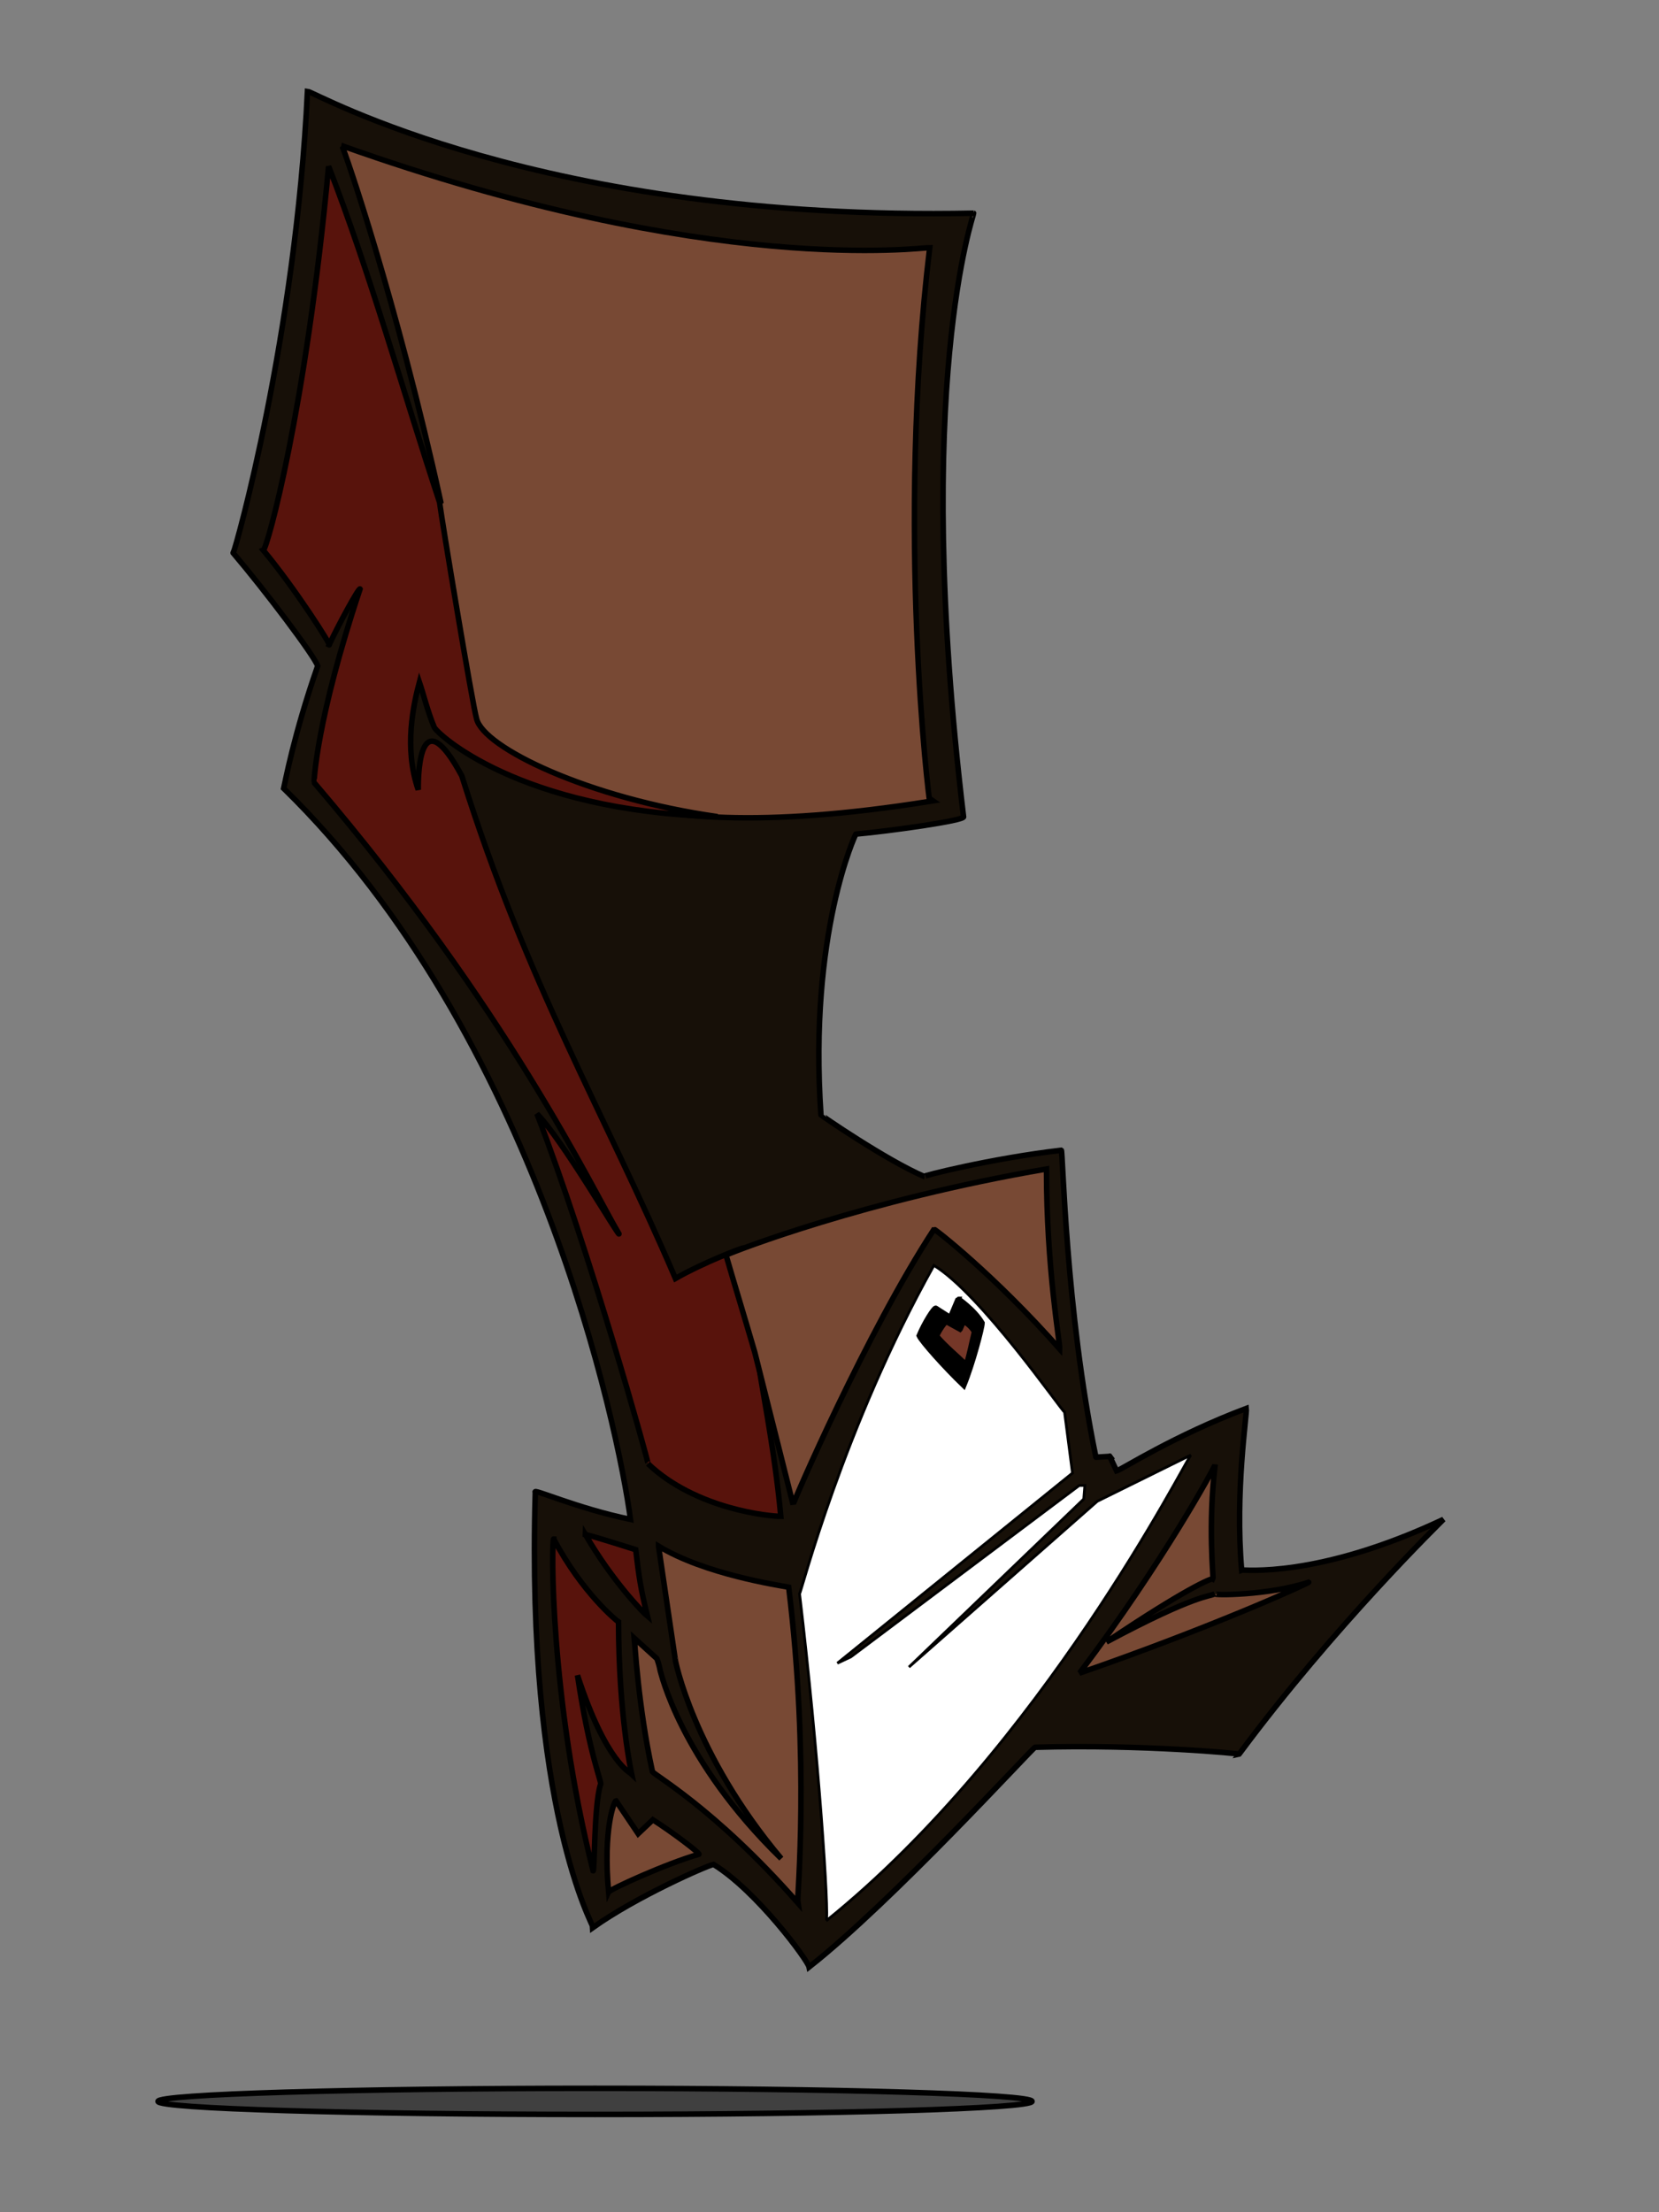 <svg width="150" height="200" xmlns="http://www.w3.org/2000/svg">
 <rect width="100%" height="100%" fill="#808080" stroke="none"/>

 <g id="g27" transform="scale(0.5 0.5) translate(0 0)">
  <title>I Love You</title>
  <g stroke="null" id="svg_1">
   <path stroke="null" fill="#704934" fill-rule="evenodd" d="m125.03,260.11c8.37,5.10 20.98,7.24 21.17,7.59c3.86,31.59 3.86,56.06 4.01,56.90c-15.30,-17.43 -26.59,-23.42 -26.29,-23.77c-2.57,-11.73 -3.21,-23.62 -3.26,-24.07l4.01,3.63c0.11,0.03 0.51,1.34 0.67,2.23c0.08,0.15 3.51,16.10 21.88,33.98c-15.93,-18.95 -19.24,-36.07 -19.16,-35.98l-3.03,-20.51z" id="path14"/>
   <path stroke="null" fill="#171008" fill-rule="evenodd" d="m42.17,99.98c0.46,-0.77 11.33,-39.44 13.43,-83.47c1.27,0.11 42.26,23.61 120.46,22.04c0.19,0.03 -11.21,30.79 -1.82,109.13c0.28,0.69 -13.51,2.60 -19.48,3.14c0.03,-0.12 -8.56,17.89 -6.31,50.75c-0.00,0.10 11.86,8.23 18.67,11.15c-0.69,0.00 11.99,-3.25 24.80,-4.74c0.29,0.16 0.75,28.78 6.25,55.49c-0.20,0.03 1.70,-0.09 2.55,-0.14c-0.24,-0.35 0.80,1.75 1.20,2.63c0.98,-0.29 10.36,-6.37 23.45,-11.30c0.15,1.03 -2.08,15.09 -0.84,29.23c0.28,-0.12 13.61,1.61 36.48,-9.16c-0.40,0.45 -19.65,19.13 -36.94,42.44c0.34,-0.07 -17.40,-1.81 -36.90,-1.24c-0.66,0.34 -25.75,27.87 -40.86,39.74c-0.23,-1.19 -9.45,-13.75 -17.28,-18.56c-1.26,0.25 -13.91,5.80 -21.78,11.40c0.02,-0.45 -12.11,-21.33 -10.45,-78.69c-0.64,-0.82 7.36,2.87 17.21,4.91c-2.20,-16.51 -16.99,-87.46 -62.71,-132.18c0.19,-0.78 1.83,-9.80 6.15,-22.13c-0.58,-1.81 -9.54,-13.67 -15.28,-20.43z" id="path16"/>
   <g stroke="null" transform="matrix(0.49,0,0,-0.49,65.45,416.61) " id="g18">
    <path stroke="null" fill="#ffffff" fill-rule="evenodd" d="m161.50,262.11c0.58,0.34 16,61.19 49.58,121.17c17.41,-10.64 46.59,-52.91 48.22,-54.16l2.92,-22.47l-86.76,-70.16l4.96,2.33l84.29,63.25l2.08,0l-0.41,-5l-64.51,-62.01l69.5,61.18l34.55,17.06c-1.84,-1.8 -54.91,-107.67 -134.6,-171.88c1.23,1.21 -2.79,61.7 -9.82,120.69z" id="path26"/>
   </g>
   <path stroke="null" fill="#784934" fill-rule="evenodd" d="m61.81,26.34c0.43,0.51 10.00,28.43 17.88,64.37c-3.55,2.70 3.86,44.97 7.93,45.52c13.45,0.72 18.52,18.54 80.50,8.67c-0.13,-0.05 -6.14,-49.07 0,-100.12c-1.52,-0.06 -39.37,5.39 -106.32,-18.44l0.00,-0.00z" id="path28"/>
   <path stroke="null" fill="#784934" fill-rule="evenodd" d="m195.21,302.52c15.25,-20.23 24.51,-37.36 24.54,-37.74c-1.36,11.15 -0.28,20.47 -0.41,20.70c-0.24,-0.16 -4.98,1.79 -19.26,11.41c16.47,-8.80 18.72,-8.15 19.58,-8.72c-0.56,0.31 9.68,0.35 16.99,-2.08c0.20,0.09 -17.14,8.02 -41.45,16.44z" id="path30"/>
   <path stroke="null" fill="#58130c" fill-rule="evenodd" d="m105.85,277.47c1.94,0.41 8.66,2.62 9.11,2.74c0.57,4.87 0.91,7.17 2.12,12.03c-0.65,-0.53 -6.28,-6.24 -11.23,-14.78z" id="path32"/>
   <path stroke="null" fill="#000000" fill-rule="evenodd" d="m171.86,238.25l-2.65,-1.69c-0.28,-0.08 -1.99,2.57 -2.98,4.95c0.44,0.99 4.48,5.56 8.04,8.98c1.60,-3.91 3.31,-10.46 3.31,-11.27c-1.48,-2.50 -4.37,-4.37 -4.29,-4.36l-1.43,3.40z" id="path34"/>
   <path stroke="null" fill="#753728" fill-rule="evenodd" d="m173.60,240.32l-2.50,-1.38c-0.15,0.09 -0.95,0.93 -1.76,2.62c1.62,1.92 3.60,3.51 5.40,5.26c0.64,-2.02 0.99,-4.00 1.48,-6.00c-0.11,-0.31 -1.04,-1.57 -2.02,-1.88l-0.59,1.37z" id="path36"/>
   <path stroke="null" fill="#784934" fill-rule="evenodd" d="m111.40,325.62l4.00,5.94l2.66,-2.52c3.51,2.22 8.80,6.24 8.30,6.24c-5.88,1.68 -16.07,6.33 -16.31,6.83c-1.03,-11.44 1.04,-16.49 1.33,-16.49z" id="path38"/>
   <path stroke="null" fill="#58130c" fill-rule="evenodd" d="m100.13,278.27c5.24,9.90 11.53,14.90 11.72,15.00c0.04,17.03 2.32,27.24 2.37,27.48c-0.14,-0.14 -4.60,-1.93 -9.79,-17.83c2.22,14.90 4.60,19.71 4.15,19.76c-1.18,3.86 -1.04,15.75 -1.33,15.60c-7.86,-31.15 -7.56,-60.07 -7.12,-60.02l0.00,0z" id="path40"/>
   <path stroke="null" fill="#784934" fill-rule="evenodd" d="m119.08,279.56c8.37,5.10 21.77,7.08 23.54,7.43c3.86,31.59 1.49,56.22 1.64,57.06c-15.30,-17.43 -26.59,-23.42 -26.29,-23.77c-2.57,-11.73 -3.21,-23.62 -3.26,-24.07l4.01,3.63c0.11,0.03 0.51,1.34 0.67,2.23c0.08,0.15 3.51,16.10 21.88,33.98c-15.93,-18.95 -19.24,-36.07 -19.16,-35.98l-3.03,-20.51z" id="path42"/>
   <path stroke="null" fill="#000000" fill-opacity="0.50" fill-rule="evenodd" d="m28.57,379.96c0,-1.30 35.38,-2.36 79.03,-2.36c43.65,0 79.03,1.05 79.03,2.36c0,1.30 -35.38,2.36 -79.03,2.36c-43.65,0 -79.03,-1.05 -79.03,-2.36z" id="path44"/>
   <path stroke="null" fill="#58130c" fill-rule="evenodd" d="m59.42,30.06c7.54,19.40 13.38,40.51 20.07,60.77c0.34,2.85 5.98,36.81 6.69,39.12c1.20,5.23 20.25,14.41 43.57,17.71c-36.03,-1.00 -50.96,-15.20 -51.24,-16.20c-1.16,-2.77 -1.95,-6.00 -2.67,-8.12c-1.07,4.05 -2.83,11.87 -0.21,19.46c-0.03,-3.58 0.43,-16.30 7.88,-2.51c11.87,37.82 25.79,60.87 38.63,90.88c5.02,-2.88 12.31,-5.66 12.26,-5.50c2.93,11.85 1.81,13.24 2.91,21.49c-0.21,0.37 2.79,14.65 3.88,27.01c-1.77,0.03 -15.30,-1.20 -24.01,-9.51c0.22,0.18 -10.61,-38.78 -20.08,-63.26c4.43,4.41 14.91,22.41 14.83,21.70c-4.88,-8.21 -19.96,-40.43 -55.13,-81.60c-0.04,-0.07 0.34,-11.14 8.31,-35.00c-0.18,-0.39 -4.07,6.79 -5.59,10.10c0.49,0.24 -6.15,-10.21 -11.90,-17.10c0.67,-0.26 7.71,-25.33 11.80,-69.43z" id="path46"/>
   <path stroke="null" fill="#784934" fill-rule="evenodd" d="m131.27,226.94c1.52,-0.70 25.07,-9.94 57.97,-15.57c-0.02,17.91 2.44,31.40 2.39,32.55c-11.63,-13.19 -22.56,-21.73 -22.73,-21.65c-12.19,18.63 -25.48,49.36 -25.48,49.78l-6.93,-27.52c-1.73,-5.97 -3.46,-11.59 -5.20,-17.57z" id="path48"/>
  </g>
 </g>
</svg>
